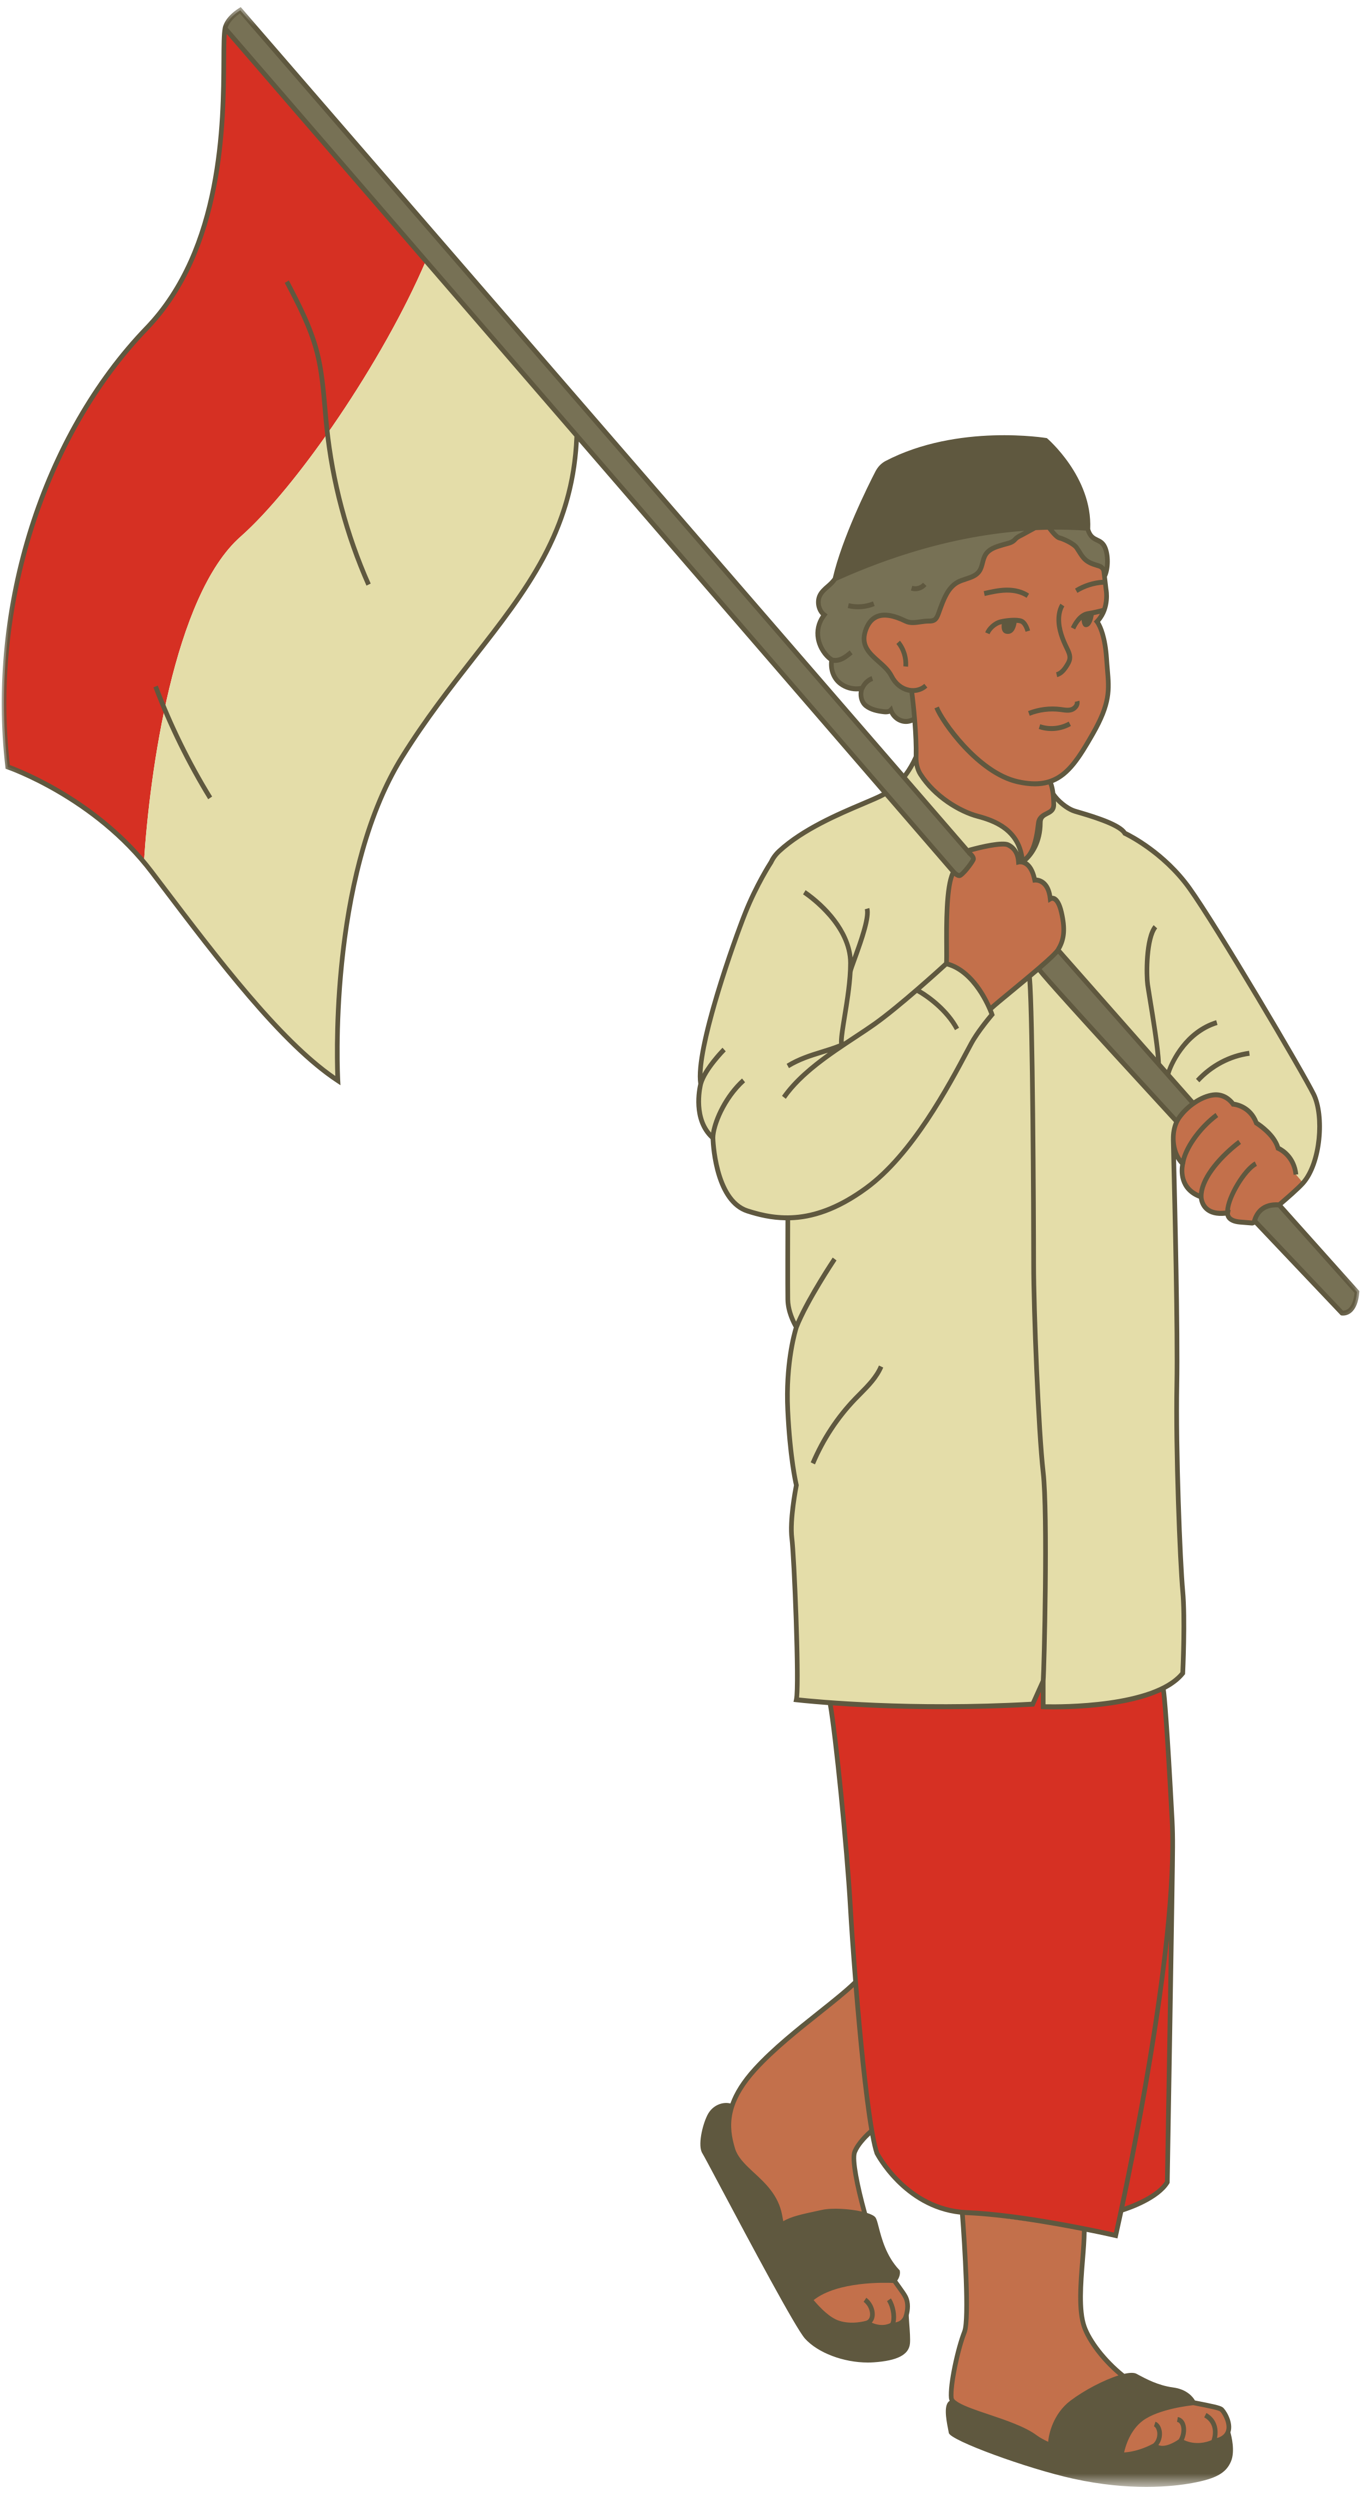 <svg width="78" height="143" viewBox="0 0 78 143" fill="none" xmlns="http://www.w3.org/2000/svg">
<path d="M13.763 30.698C16.992 27.851 21.916 20.669 24.37 14.922L12.878 1.623C12.553 3.32 13.812 13.148 8.387 18.78C2.961 24.41 -0.72 34.033 0.442 43.862C0.442 43.862 4.96 45.389 8.236 49.315C8.56 44.232 9.941 34.069 13.763 30.698ZM67.107 105.651C67.115 106.527 66.801 124.813 66.801 124.813C66.183 125.829 64.164 126.419 64.164 126.419C63.969 127.33 63.847 127.861 63.847 127.861C63.847 127.861 58.833 126.699 55.33 126.554C51.827 126.41 50.178 123.142 50.178 123.142C49.56 121.328 48.873 112.765 48.667 109.135C48.461 105.506 47.799 99.002 47.498 97.389C49.83 97.561 54.079 97.76 59.099 97.469L59.698 96.142V97.617C59.698 97.617 64.134 97.781 66.562 96.555C66.562 96.556 66.562 96.556 66.562 96.556C66.562 96.556 66.694 96.88 67.075 104.127C67.102 104.606 67.111 105.117 67.107 105.651Z" fill="#D63023"/>
<path d="M33.01 24.918L24.37 14.922C21.915 20.669 16.992 27.851 13.763 30.698C9.941 34.069 8.56 44.232 8.236 49.315C8.385 49.495 8.534 49.676 8.677 49.866C11.971 54.203 15.944 59.579 19.335 61.806C19.335 61.806 18.657 50.283 23.016 43.285C27.377 36.286 32.731 32.697 33.01 24.918ZM74.571 67.661C74.229 68.049 73.201 68.914 73.201 68.914C72.742 68.881 72.43 68.994 72.218 69.156L67.162 66.073C67.225 68.654 67.406 76.055 67.346 79.194C67.275 82.988 67.538 89.438 67.685 91.019C67.832 92.6 67.685 95.699 67.685 95.699C65.976 97.85 59.698 97.617 59.698 97.617V96.142L59.099 97.469C51.439 97.912 45.573 97.216 45.573 97.216C45.753 96.395 45.453 89.059 45.317 87.983C45.179 86.908 45.573 84.948 45.573 84.948C45.573 84.948 45.214 83.493 45.078 80.647C44.943 77.802 45.573 75.905 45.573 75.905C45.573 75.905 45.094 75.145 45.083 74.324C45.072 73.501 45.083 69.653 45.083 69.653C44.264 69.658 43.504 69.496 42.774 69.262C40.881 68.652 40.799 65.086 40.799 65.086C39.564 63.998 40.098 61.998 40.098 61.998C39.769 60.127 41.992 53.863 42.651 52.209C43.309 50.556 44.132 49.301 44.132 49.301C44.132 49.301 44.256 48.991 44.585 48.686C46.451 46.961 49.567 45.989 50.596 45.424C51.625 44.859 52.174 43.855 52.423 43.285C52.423 43.285 52.382 43.879 52.674 44.285C53.512 45.594 54.976 46.428 55.956 46.687C57.06 46.977 58.388 47.558 58.514 49.301C58.514 49.301 59.533 48.647 59.533 47.05C59.533 46.396 60.308 46.649 60.301 46.019L60.264 45.407C60.484 45.755 61.022 46.249 61.513 46.398C62.005 46.546 64.04 47.09 64.369 47.658C64.369 47.658 66.522 48.647 68.066 50.799C69.609 52.95 74.571 61.356 75.179 62.592C75.787 63.829 75.569 66.528 74.571 67.661Z" fill="#E4DDA9"/>
<path d="M55.319 48.673L13.75 0.585C12.934 1.104 12.878 1.622 12.878 1.622L54.566 49.865C54.566 49.865 54.868 50.181 55.082 49.97C55.297 49.758 55.625 49.285 55.743 49.139C55.861 48.992 55.746 48.754 55.319 48.673ZM63.235 31.316C62.98 30.729 62.468 31.05 62.248 30.257C62.118 29.789 61.538 29.704 61.096 29.563C59.517 29.063 57.887 28.74 56.243 28.605C55.617 28.554 54.984 28.53 54.363 28.63C53.509 28.77 52.704 29.141 51.926 29.543C50.499 30.28 48.501 30.832 48.087 32.454C48.002 32.788 47.83 33.097 47.594 33.339C47.363 33.576 47.067 33.757 46.919 34.057C46.737 34.426 46.849 34.926 47.168 35.169C46.341 36.258 47.081 37.428 47.594 37.735C47.503 38.363 47.751 38.837 48.1 39.099C48.449 39.36 48.904 39.46 49.322 39.368C49.205 39.718 49.273 40.143 49.556 40.364C49.839 40.586 50.2 40.661 50.55 40.703C50.7 40.722 50.874 40.727 50.98 40.612C51.064 40.881 51.286 41.108 51.538 41.208C51.79 41.306 52.084 41.275 52.314 41.127C53.024 40.669 53.887 40.829 54.684 40.573C55.465 40.323 56.255 40.063 56.96 39.624C57.386 39.358 57.768 39.031 58.13 38.676C57.516 38.788 56.876 38.788 56.263 38.678C55.648 38.568 54.973 38.296 54.745 37.682C54.67 37.485 54.652 37.268 54.659 37.055C54.678 36.444 54.91 35.836 55.319 35.401C55.728 34.967 56.309 34.713 56.888 34.745L57.68 34.299C58.1 34.064 58.629 34.134 59.049 34.369C59.47 34.604 59.801 34.982 60.107 35.367C60.267 35.57 60.423 35.797 60.536 36.036C60.915 35.66 61.3 35.292 61.61 34.855C61.833 34.541 62.017 34.189 62.295 33.933C62.679 33.579 62.96 33.448 63.206 32.976C63.427 32.553 63.427 31.756 63.235 31.316ZM71.798 69.83L76.795 75.099C76.795 75.099 77.544 75.244 77.654 73.897L73.201 68.914C73.201 68.914 72.23 68.595 71.798 69.83ZM60.543 54.334L68.292 63.115C68.292 63.115 67.507 63.665 67.346 64.153C67.346 64.153 59.355 55.464 59.424 55.405C59.424 55.405 60.497 54.474 60.543 54.334Z" fill="#777155"/>
<path d="M63.181 34.913C63.146 35.004 63.103 35.097 63.052 35.187C63.117 35.06 63.168 34.946 63.181 34.913ZM62.535 41.974C61.748 43.349 61.123 44.355 60.08 44.699C60.08 44.7 60.08 44.7 60.081 44.7C60.081 44.7 60.292 45.027 60.301 46.019C60.308 46.649 59.533 46.396 59.533 47.05C59.533 48.647 58.514 49.301 58.514 49.301C58.388 47.558 57.06 46.977 55.956 46.687C54.976 46.428 53.512 45.594 52.674 44.285C52.487 43.992 52.413 43.638 52.423 43.285C52.462 41.868 52.209 39.727 52.163 39.496C52.16 39.494 52.159 39.491 52.155 39.49C51.729 39.456 51.286 39.201 51.019 38.67C50.556 37.755 49.113 37.388 49.517 36.106C49.921 34.826 51.019 35.131 51.818 35.523C52.215 35.717 52.691 35.523 53.127 35.523C53.25 35.523 53.381 35.52 53.485 35.45C53.591 35.377 53.647 35.245 53.694 35.118C53.949 34.438 54.176 33.656 54.787 33.311C55.207 33.074 55.773 33.07 56.049 32.66C56.231 32.389 56.223 32.018 56.39 31.738C56.616 31.358 57.083 31.252 57.49 31.132C57.765 31.051 57.934 31.038 58.116 30.822C58.25 30.665 58.424 30.641 58.594 30.53C59.007 30.263 59.487 30.115 59.971 30.09C60.146 30.334 60.446 30.719 60.608 30.759C60.872 30.822 61.444 31.093 61.606 31.321C61.77 31.549 61.894 31.815 62.098 32C62.284 32.17 62.521 32.258 62.756 32.328C62.879 32.365 63.114 32.406 63.169 32.667C63.169 32.667 63.219 32.7 63.297 32.755C63.272 32.829 63.243 32.903 63.207 32.973C63.245 33.271 63.282 33.587 63.295 33.712C63.295 33.712 63.41 34.292 63.187 34.9L62.787 35.564C62.845 35.639 63.23 36.195 63.325 37.678C63.428 39.284 63.697 39.944 62.535 41.974ZM60.543 54.334C60.211 54.872 56.867 57.471 56.656 57.739C56.375 57.075 55.562 55.466 54.154 55.118C54.234 54.78 53.991 50.849 54.566 49.866C54.566 49.866 54.765 50.101 54.92 50.078C55.075 50.053 55.739 49.305 55.762 49.071C55.784 48.838 55.319 48.674 55.319 48.674C55.319 48.674 57.245 48.112 57.687 48.322C58.13 48.533 58.263 48.922 58.285 49.301C58.285 49.301 58.972 49.118 59.215 50.335C59.215 50.335 59.99 50.241 60.1 51.41C60.1 51.41 60.498 51.13 60.742 52.182C60.987 53.235 60.875 53.797 60.543 54.334ZM69.547 139.619C69.547 139.619 68.586 140.2 67.557 139.619C67.557 139.619 66.597 140.352 66.08 139.877C66.08 139.877 65.168 140.417 64.164 140.417C63.16 140.417 60.618 140.417 59.245 139.401C57.872 138.385 54.506 137.877 54.436 137.151C54.369 136.426 54.788 134.4 55.193 133.377C55.536 132.506 55.066 126.535 55.066 126.535L62.051 127.481C62.061 129.094 61.561 131.707 62.051 133.087C62.542 134.465 64.534 136.644 66.595 137.079C68.655 137.513 69.686 137.659 69.892 137.804C70.098 137.949 70.921 139.328 69.547 139.619ZM49.859 127.861C49.362 126.289 48.681 123.669 48.91 123.082C49.14 122.495 49.889 121.865 49.889 121.865V121.864C49.545 119.878 49.207 116.401 48.963 113.366V113.363C47.7 114.612 44.984 116.409 43.218 118.346C41.451 120.282 41.549 121.664 41.942 122.943C42.334 124.222 44.264 124.81 44.624 126.712C44.984 128.614 45.148 129.927 45.737 130.722C46.326 131.518 47.144 132.589 47.962 132.865C48.78 133.142 49.63 132.865 49.63 132.865C49.63 132.865 50.317 133.354 51.037 132.988C51.037 132.988 51.626 133.039 51.822 132.555C51.822 132.555 52.084 131.898 51.822 131.379C51.56 130.861 50.448 129.72 49.859 127.861ZM74.571 67.662C74.229 68.049 73.201 68.914 73.201 68.914C72.149 68.836 71.87 69.533 71.798 69.831C71.78 69.906 71.715 69.957 71.641 69.951L70.969 69.896C70.163 69.831 70.257 69.373 70.257 69.373C68.734 69.602 68.738 68.455 68.738 68.455C67.313 67.964 67.685 66.557 67.685 66.557C67.034 65.968 66.972 64.658 67.468 63.937C67.963 63.217 68.785 62.712 69.419 62.628C70.163 62.531 70.566 63.152 70.566 63.152C70.566 63.152 71.526 63.217 71.898 64.232C71.898 64.232 72.921 64.854 73.137 65.673C73.137 65.673 74.04 66.033 74.163 67.179L74.571 67.662Z" fill="#C3704B"/>
<mask id="mask0_301_29174" style="mask-type:luminance" maskUnits="userSpaceOnUse" x="0" y="0" width="78" height="143">
<path d="M0.078 0.405H77.872V142.241H0.078V0.405Z" fill="white"/>
</mask>
<g mask="url(#mask0_301_29174)">
<path d="M8.779 39.316C9.623 41.545 10.678 43.697 11.915 45.713L12.139 45.559C10.912 43.559 9.866 41.423 9.028 39.211L8.779 39.316ZM18.465 23.379C18.496 23.737 18.527 24.092 18.564 24.447C18.892 27.589 19.702 30.634 20.972 33.496L21.214 33.377C19.957 30.542 19.155 27.527 18.831 24.417C18.793 24.063 18.764 23.709 18.732 23.354C18.638 22.271 18.542 21.152 18.264 20.083C17.889 18.639 17.198 17.318 16.529 16.041L16.295 16.179C16.955 17.441 17.639 18.746 18.006 20.158C18.277 21.203 18.374 22.309 18.465 23.379ZM53.021 33.515L52.821 33.328C52.673 33.505 52.421 33.577 52.209 33.504L52.127 33.773C52.208 33.801 52.292 33.815 52.377 33.815C52.618 33.815 52.861 33.707 53.021 33.515ZM49.958 34.398C49.522 34.576 49.03 34.613 48.575 34.501L48.515 34.778C48.706 34.825 48.904 34.847 49.101 34.847C49.428 34.847 49.752 34.785 50.054 34.662L49.958 34.398ZM58.485 35.392C58.181 35.282 57.555 35.35 57.23 35.431C56.837 35.528 56.489 35.882 56.38 36.167L56.628 36.273C56.71 36.059 56.995 35.779 57.291 35.705C57.301 35.704 57.315 35.701 57.327 35.698C57.301 35.904 57.312 36.248 57.663 36.257C58.027 36.269 58.142 35.847 58.176 35.622C58.265 35.627 58.342 35.639 58.397 35.66C58.552 35.717 58.664 36.029 58.69 36.134L58.949 36.061C58.935 36.005 58.803 35.51 58.485 35.392ZM58.748 34.193L58.891 33.955C58.544 33.721 58.092 33.603 57.589 33.61C57.146 33.618 56.713 33.716 56.295 33.81L56.351 34.087C56.756 33.995 57.176 33.901 57.593 33.894C58.04 33.886 58.444 33.989 58.748 34.193ZM59.528 41.423L59.444 41.693C59.677 41.774 59.923 41.813 60.169 41.813C60.558 41.813 60.946 41.715 61.285 41.522L61.158 41.272C60.667 41.552 60.057 41.608 59.528 41.423ZM61.509 40.145C61.538 40.273 61.409 40.414 61.275 40.455C61.13 40.5 60.969 40.476 60.799 40.452L60.715 40.44C60.081 40.358 59.432 40.438 58.834 40.673L58.929 40.939C59.486 40.719 60.091 40.644 60.682 40.721L60.763 40.732C60.953 40.76 61.15 40.788 61.349 40.727C61.604 40.65 61.838 40.379 61.77 40.078L61.509 40.145ZM60.438 38.453L60.498 38.728C60.822 38.649 61.035 38.355 61.185 38.108C61.253 37.996 61.327 37.863 61.35 37.71C61.388 37.449 61.273 37.212 61.168 36.997C60.949 36.55 60.701 35.959 60.725 35.359C60.736 35.097 60.8 34.863 60.909 34.682L60.683 34.53C60.548 34.752 60.471 35.035 60.458 35.347C60.43 36.015 60.696 36.649 60.934 37.135C61.02 37.313 61.11 37.497 61.085 37.665C61.071 37.765 61.015 37.864 60.959 37.956C60.837 38.158 60.668 38.398 60.438 38.453ZM49.028 80.118C49.123 80.019 49.22 79.923 49.315 79.826C49.785 79.351 50.272 78.86 50.544 78.217L50.3 78.102C50.049 78.695 49.581 79.165 49.129 79.622C49.033 79.719 48.936 79.817 48.841 79.915C47.81 80.99 46.986 82.243 46.394 83.64L46.638 83.756C47.217 82.392 48.022 81.167 49.028 80.118ZM68.443 61.707L68.635 61.904C69.403 61.072 70.426 60.532 71.516 60.383L71.481 60.102C70.331 60.259 69.253 60.828 68.443 61.707ZM77.515 73.948L73.143 69.056C72.336 69.015 72.049 69.466 71.95 69.791L76.855 74.963C76.919 74.963 77.036 74.95 77.16 74.849C77.349 74.693 77.472 74.382 77.515 73.948ZM73.156 68.77C73.348 68.607 74.179 67.898 74.472 67.566C75.446 66.461 75.632 63.821 75.059 62.658C74.449 61.416 69.463 52.98 67.958 50.885C66.455 48.789 64.336 47.798 64.315 47.788L64.276 47.771L64.254 47.732C63.984 47.264 62.231 46.753 61.655 46.587L61.477 46.534C61.108 46.422 60.714 46.132 60.428 45.83C60.431 45.892 60.435 45.95 60.436 46.018C60.439 46.421 60.175 46.554 59.982 46.651C59.775 46.756 59.667 46.82 59.667 47.05C59.667 48.23 59.134 48.922 58.816 49.229C58.801 49.243 58.782 49.252 58.764 49.262C58.772 49.267 58.779 49.27 58.786 49.275C59.036 49.439 59.216 49.749 59.321 50.194C59.441 50.205 59.628 50.249 59.805 50.398C60.017 50.578 60.154 50.86 60.214 51.234C60.26 51.233 60.31 51.241 60.366 51.263C60.587 51.355 60.758 51.654 60.872 52.148C61.092 53.098 61.044 53.717 60.709 54.315L66.146 60.477C66.067 59.556 65.828 58.099 65.677 57.177C65.615 56.797 65.565 56.497 65.544 56.338C65.477 55.842 65.424 53.642 66.019 52.914L66.222 53.1C65.751 53.676 65.718 55.628 65.809 56.298C65.831 56.455 65.879 56.752 65.94 57.128C66.124 58.251 66.4 59.933 66.437 60.806L66.781 61.196C66.983 60.654 67.762 58.919 69.599 58.35L69.674 58.622C67.85 59.186 67.075 61.065 66.984 61.426L68.312 62.93C68.668 62.695 69.051 62.535 69.403 62.488C70.093 62.397 70.512 62.856 70.638 63.018C70.867 63.051 71.651 63.231 72.006 64.135C72.201 64.261 73.013 64.824 73.248 65.568C73.468 65.678 74.184 66.112 74.295 67.164L74.029 67.194C73.917 66.147 73.098 65.809 73.09 65.806L73.028 65.78L73.009 65.71C72.809 64.957 71.842 64.361 71.832 64.355L71.79 64.33L71.773 64.284C71.438 63.37 70.593 63.296 70.558 63.293L70.493 63.288L70.456 63.233C70.441 63.21 70.088 62.681 69.435 62.769C68.8 62.852 68.018 63.379 67.576 64.021C67.153 64.636 67.188 65.68 67.609 66.263C67.835 65.424 68.624 64.357 69.559 63.658L69.713 63.89C68.667 64.671 67.951 65.808 67.831 66.502L67.836 66.508L67.813 66.595C67.801 66.645 67.529 67.764 68.612 68.251C68.716 67.194 69.816 65.998 70.859 65.199L71.017 65.427C69.689 66.445 68.847 67.631 68.873 68.45V68.456C68.873 68.459 68.877 68.792 69.132 69.024C69.345 69.22 69.68 69.289 70.117 69.242C70.149 68.431 71.093 66.824 71.805 66.432L71.929 66.682C71.313 67.022 70.433 68.499 70.385 69.21L70.427 69.204L70.387 69.401C70.387 69.401 70.377 69.474 70.434 69.548C70.493 69.626 70.635 69.728 70.979 69.755L71.651 69.81C71.729 69.538 72.013 68.71 73.156 68.77ZM67.008 65.162L67.01 65.163C67.003 64.822 67.059 64.478 67.184 64.178C61.264 57.742 59.779 56.067 59.411 55.599C59.296 55.695 59.176 55.798 59.05 55.904C59.23 57.831 59.286 69.237 59.286 72.347C59.286 74.902 59.562 81.853 59.831 84.194C60.104 86.576 59.886 95.516 59.832 96.146V97.478C60.728 97.498 66.001 97.512 67.553 95.643C67.571 95.245 67.686 92.479 67.551 91.033C67.394 89.339 67.142 82.927 67.214 79.191C67.271 76.103 67.097 68.901 67.031 66.19C67.014 65.488 67.007 65.201 67.008 65.162ZM66.458 96.762C64.526 97.663 61.546 97.768 60.283 97.768C59.95 97.768 59.737 97.76 59.693 97.758L59.563 97.754V96.768L59.186 97.606L59.106 97.612C54.224 97.893 50.039 97.71 47.66 97.541C47.966 99.371 48.596 105.524 48.801 109.127C49.02 113 49.71 121.349 50.304 123.095C50.312 123.109 51.953 126.273 55.335 126.412C58.498 126.543 62.94 127.512 63.748 127.694C64.097 126.133 67.328 111.483 66.942 104.135C66.659 98.76 66.513 97.2 66.458 96.762ZM66.899 110.931C66.279 116.717 64.98 123.215 64.345 126.212C64.863 126.034 66.181 125.519 66.667 124.768C66.678 124.127 66.812 116.372 66.899 110.931ZM61.817 129.283C61.867 128.671 61.911 128.094 61.915 127.599C60.135 127.25 57.441 126.784 55.325 126.695C55.286 126.694 55.25 126.691 55.212 126.687C55.285 127.668 55.64 132.61 55.316 133.432C54.911 134.458 54.507 136.467 54.57 137.137C54.575 137.192 54.619 137.25 54.691 137.308L54.699 137.309L54.727 137.332C54.809 137.394 54.915 137.455 55.039 137.517C55.046 137.52 55.053 137.522 55.058 137.526C55.105 137.549 55.157 137.571 55.209 137.595C55.255 137.615 55.304 137.636 55.353 137.656C55.375 137.664 55.396 137.673 55.419 137.683C55.463 137.7 55.509 137.717 55.553 137.735C55.575 137.743 55.598 137.752 55.621 137.761C55.68 137.783 55.74 137.805 55.802 137.827C55.867 137.85 55.933 137.874 56.001 137.898C56.003 137.899 56.006 137.899 56.007 137.901C56.19 137.963 56.382 138.029 56.577 138.094C57.553 138.422 58.66 138.795 59.323 139.286C59.52 139.431 59.745 139.553 59.986 139.66C60.01 139.232 60.273 138.053 61.259 137.308C62.044 136.715 63.165 136.129 64.006 135.865C62.991 135.009 62.211 133.938 61.926 133.137C61.585 132.176 61.708 130.639 61.817 129.283ZM69.817 137.922C69.707 137.845 69.178 137.741 68.376 137.583C68.349 137.578 68.318 137.571 68.291 137.566C68.119 137.583 66.3 137.783 65.399 138.454C64.675 138.994 64.411 139.901 64.329 140.27C65.154 140.221 65.89 139.824 66.001 139.762C66.272 139.506 66.235 139.173 66.218 139.078C66.189 138.927 66.117 138.808 66.038 138.78L66.123 138.512C66.296 138.573 66.432 138.769 66.48 139.023C66.524 139.259 66.49 139.581 66.289 139.847C66.655 140.011 67.223 139.692 67.456 139.52C67.604 139.298 67.653 138.941 67.566 138.714C67.523 138.602 67.454 138.538 67.358 138.522L67.403 138.243C67.59 138.276 67.737 138.406 67.814 138.607C67.92 138.882 67.887 139.265 67.747 139.558C68.425 139.875 69.057 139.685 69.334 139.566C69.406 139.359 69.589 138.646 68.914 138.261L69.041 138.012C69.672 138.372 69.736 138.993 69.646 139.444C69.673 139.437 69.703 139.43 69.727 139.421C69.736 139.416 69.747 139.413 69.755 139.41C69.816 139.386 69.867 139.359 69.915 139.328C69.922 139.324 69.928 139.319 69.935 139.315C69.982 139.282 70.025 139.246 70.059 139.205C70.095 139.161 70.125 139.114 70.145 139.062L70.156 139.035C70.165 139.008 70.174 138.98 70.179 138.952C70.257 138.532 69.915 137.991 69.817 137.922ZM49.745 121.808C49.407 119.826 49.086 116.524 48.854 113.659C48.349 114.126 47.671 114.666 46.958 115.233C45.74 116.202 44.359 117.298 43.314 118.443C42.594 119.234 42.199 119.923 42.002 120.54C41.747 121.348 41.836 122.047 41.994 122.639C41.995 122.646 41.997 122.651 41.998 122.656C42.02 122.74 42.044 122.82 42.068 122.9C42.209 123.352 42.57 123.727 42.977 124.109C43.035 124.163 43.093 124.217 43.153 124.273C43.805 124.876 44.544 125.559 44.757 126.685C44.78 126.808 44.801 126.929 44.824 127.047C45.243 126.781 45.959 126.628 46.714 126.467L47.034 126.398C47.626 126.268 48.618 126.333 49.319 126.493C48.945 125.116 48.598 123.513 48.787 123.028C48.99 122.507 49.557 121.975 49.745 121.808ZM51.329 130.885C51.26 130.79 51.186 130.685 51.109 130.576C50.671 130.554 47.923 130.472 46.562 131.557C46.776 131.809 47.006 132.055 47.244 132.26C47.492 132.475 47.749 132.645 48.002 132.731C48.75 132.983 49.532 132.749 49.587 132.732C49.729 132.678 49.774 132.546 49.787 132.446C49.818 132.211 49.702 131.863 49.422 131.654L49.577 131.422C49.907 131.668 50.101 132.105 50.052 132.484C50.034 132.631 49.974 132.753 49.889 132.847C50.117 132.952 50.529 133.072 50.949 132.874C51.071 132.694 51.032 132.047 50.762 131.617L50.985 131.46C51.24 131.867 51.339 132.457 51.248 132.832C51.364 132.812 51.503 132.761 51.606 132.643C51.643 132.604 51.676 132.557 51.7 132.498C51.7 132.498 51.721 132.438 51.745 132.351C51.799 132.146 51.864 131.762 51.704 131.446C51.637 131.311 51.502 131.123 51.329 130.885ZM45.727 97.092C46.653 97.191 52.13 97.724 59.013 97.334L59.566 96.105C59.621 95.401 59.836 86.585 59.564 84.229C59.294 81.879 59.019 74.907 59.019 72.347C59.019 69.326 58.965 58.472 58.798 56.115C58.537 56.332 58.261 56.56 57.975 56.797C57.487 57.197 56.989 57.609 56.817 57.771C56.864 57.886 56.892 57.965 56.896 57.981L56.924 58.062L56.869 58.124C56.862 58.133 56.069 59.062 55.694 59.761L55.504 60.117C54.387 62.218 52.306 66.128 49.644 68.073C47.93 69.324 46.476 69.758 45.217 69.795C45.214 70.493 45.207 73.599 45.217 74.321C45.224 74.828 45.422 75.315 45.557 75.591C46.221 74.068 47.591 72.018 47.653 71.927L47.871 72.091C47.855 72.114 46.293 74.448 45.699 75.959C45.674 76.032 45.082 77.901 45.213 80.641C45.346 83.436 45.699 84.898 45.703 84.913L45.711 84.944L45.704 84.978C45.7 84.997 45.317 86.927 45.449 87.966C45.577 88.975 45.861 95.737 45.727 97.092ZM49.491 67.84C52.104 65.932 54.164 62.06 55.27 59.979L55.462 59.622C55.795 58.997 56.425 58.227 56.616 58C56.46 57.591 55.663 55.688 54.19 55.273C54.015 55.433 53.421 55.972 52.699 56.599C53.298 56.95 54.327 57.732 54.884 58.783L54.651 58.922C54.074 57.837 52.95 57.055 52.475 56.793C51.7 57.461 50.818 58.194 50.139 58.676C49.8 58.918 49.418 59.169 49.013 59.437C47.567 60.39 45.929 61.471 44.969 62.847L44.753 62.679C45.409 61.74 46.389 60.922 47.382 60.21C47.27 60.245 47.16 60.279 47.05 60.313C46.405 60.512 45.795 60.701 45.15 61.092L45.017 60.847C45.689 60.438 46.343 60.237 46.975 60.041C47.314 59.937 47.662 59.829 48.017 59.688C47.994 59.415 48.069 58.93 48.201 58.127C48.351 57.206 48.539 56.059 48.539 55.088C48.539 53.025 46.388 51.445 45.956 51.151L46.103 50.913C47.326 51.751 48.629 53.179 48.789 54.763C49.083 53.959 49.614 52.495 49.49 52.009L49.748 51.935C49.885 52.471 49.469 53.687 49.031 54.888C48.916 55.203 48.797 55.528 48.792 55.597H48.791C48.743 56.463 48.592 57.398 48.464 58.174C48.37 58.752 48.282 59.297 48.281 59.579C48.293 59.574 48.304 59.57 48.317 59.564C48.506 59.438 48.691 59.316 48.872 59.196C49.273 58.931 49.654 58.68 49.99 58.442C51.398 57.44 53.714 55.334 54.03 55.046C54.041 54.916 54.039 54.556 54.037 54.178C54.028 52.87 54.015 50.721 54.405 49.889L50.656 45.55C50.371 45.707 49.927 45.895 49.414 46.112C48.062 46.685 46.016 47.551 44.674 48.792C44.375 49.07 44.257 49.353 44.256 49.356L44.243 49.381C44.236 49.394 43.419 50.645 42.774 52.264C42.057 54.065 40.278 59.184 40.202 61.409C40.605 60.676 41.309 59.963 41.346 59.926L41.531 60.131C41.519 60.143 40.442 61.232 40.227 62.035V62.036C40.223 62.053 39.79 63.737 40.692 64.782C40.823 63.964 41.431 62.618 42.464 61.685L42.638 61.901C41.541 62.891 40.933 64.411 40.932 65.084C40.934 65.153 41.044 68.557 42.813 69.126C44.502 69.67 46.615 69.941 49.491 67.84ZM32.872 24.97L12.975 1.945C12.947 2.301 12.944 2.827 12.941 3.455C12.924 6.978 12.886 14.308 8.48 18.88C2.624 24.959 -0.479 34.714 0.564 43.757C1.226 44 5.732 45.763 8.782 49.779L9.356 50.536C12.505 54.687 16.064 59.382 19.189 61.54C19.124 59.742 18.945 49.565 22.906 43.208C24.238 41.067 25.645 39.271 27.004 37.532C30.041 33.651 32.663 30.296 32.872 24.97ZM13.026 1.584L54.545 49.633V49.632L54.665 49.772C54.744 49.862 54.861 49.944 54.901 49.937C55.014 49.891 55.478 49.312 55.575 49.111C55.571 49.102 55.537 49.024 55.383 48.897C55.362 48.878 55.344 48.854 55.331 48.829L13.727 0.769C13.216 1.119 13.067 1.454 13.026 1.584ZM51.901 44.447L55.416 48.508C55.432 48.498 55.447 48.491 55.466 48.486C56.153 48.299 57.362 48.013 57.743 48.194C57.996 48.313 58.172 48.504 58.284 48.746C57.948 47.514 56.861 47.071 55.925 46.825C54.854 46.542 53.4 45.672 52.563 44.363C52.452 44.191 52.378 43.988 52.334 43.771C52.203 44.013 52.058 44.239 51.901 44.447ZM52.198 41.029C52.144 40.389 52.081 39.852 52.047 39.623C52.031 39.62 52.015 39.621 52 39.619C51.54 39.532 51.139 39.21 50.9 38.736C50.748 38.433 50.464 38.182 50.19 37.941C49.68 37.489 49.101 36.977 49.39 36.061C49.534 35.607 49.774 35.299 50.105 35.148C50.547 34.947 51.126 35.028 51.875 35.394C52.104 35.506 52.375 35.466 52.663 35.425C52.814 35.404 52.972 35.381 53.126 35.381C53.128 35.381 53.13 35.381 53.132 35.381C53.246 35.381 53.345 35.377 53.412 35.331C53.485 35.282 53.529 35.172 53.571 35.066L53.65 34.846C53.877 34.224 54.135 33.519 54.724 33.186C54.885 33.094 55.065 33.036 55.236 32.981C55.521 32.888 55.791 32.8 55.941 32.578C56.022 32.456 56.06 32.305 56.101 32.145C56.143 31.983 56.186 31.816 56.277 31.662C56.512 31.268 56.96 31.138 57.354 31.024L57.455 30.996C57.501 30.982 57.544 30.97 57.586 30.959C57.783 30.906 57.892 30.875 58.018 30.728C58.122 30.607 58.362 30.494 58.409 30.472L58.614 30.361C53.725 30.718 49.765 32.375 47.877 33.213C47.819 33.292 47.757 33.369 47.688 33.44C47.613 33.516 47.532 33.587 47.452 33.658C47.285 33.803 47.128 33.941 47.037 34.123C46.888 34.428 46.984 34.855 47.247 35.056L47.361 35.142L47.274 35.258C46.982 35.641 46.876 36.059 46.957 36.5C47.048 37.01 47.38 37.445 47.66 37.612L47.669 37.617C47.807 37.648 47.969 37.628 48.131 37.55C48.309 37.465 48.47 37.331 48.625 37.202L48.791 37.424C48.623 37.564 48.448 37.71 48.241 37.808C48.089 37.88 47.935 37.916 47.789 37.916C47.764 37.916 47.739 37.913 47.712 37.911C47.689 38.355 47.854 38.74 48.178 38.984C48.487 39.215 48.887 39.306 49.259 39.235C49.391 38.976 49.613 38.767 49.88 38.673L49.964 38.941C49.733 39.023 49.542 39.214 49.452 39.451L49.441 39.447C49.348 39.758 49.424 40.085 49.636 40.25C49.903 40.459 50.255 40.525 50.566 40.563C50.68 40.577 50.82 40.583 50.884 40.514L51.038 40.346L51.107 40.568C51.177 40.79 51.364 40.989 51.584 41.074C51.781 41.151 52.011 41.131 52.198 41.029ZM60.299 30.293C60.444 30.471 60.577 30.607 60.639 30.621C60.909 30.686 61.524 30.969 61.713 31.235C61.769 31.312 61.819 31.392 61.87 31.473C61.968 31.631 62.061 31.781 62.187 31.894C62.358 32.049 62.589 32.132 62.794 32.192L62.826 32.202C62.925 32.23 63.107 32.279 63.219 32.442C63.269 32.079 63.235 31.653 63.114 31.375C63.02 31.158 62.891 31.097 62.728 31.02C62.527 30.923 62.278 30.8 62.137 30.349C61.514 30.306 60.901 30.288 60.299 30.293ZM60.612 52.216C60.489 51.679 60.334 51.557 60.273 51.531C60.218 51.505 60.177 51.528 60.172 51.531L59.992 51.639L59.968 51.425C59.872 50.421 59.255 50.473 59.229 50.475L59.11 50.488L59.084 50.364C59 49.947 58.85 49.655 58.651 49.52C58.477 49.402 58.323 49.438 58.316 49.438L58.164 49.475L58.152 49.309C58.127 48.881 57.961 48.608 57.633 48.452C57.425 48.353 56.64 48.464 55.621 48.737C55.819 48.923 55.884 49.092 55.814 49.239C55.728 49.418 55.179 50.181 54.939 50.217C54.818 50.235 54.697 50.168 54.606 50.096C54.284 50.921 54.297 53.015 54.305 54.175C54.308 54.597 54.309 54.862 54.3 55.018C55.586 55.404 56.366 56.765 56.702 57.503C56.894 57.33 57.255 57.03 57.809 56.574C58.776 55.776 60.236 54.573 60.431 54.257C60.724 53.782 60.857 53.274 60.612 52.216ZM60.55 54.548C60.374 54.748 60.042 55.054 59.609 55.428C60.198 56.146 64.404 60.75 67.319 63.92C67.333 63.898 67.346 63.876 67.36 63.855C67.557 63.569 67.81 63.31 68.09 63.093L66.744 61.569V61.568L60.55 54.548ZM62.679 35.648L62.596 35.547L62.685 35.453C62.791 35.343 62.875 35.226 62.942 35.106C62.839 35.131 62.717 35.159 62.589 35.185C62.554 35.402 62.454 35.81 62.199 35.865C61.969 35.916 61.909 35.647 61.894 35.454C61.702 35.642 61.575 35.895 61.528 35.998L61.285 35.876C61.399 35.627 61.717 35.039 62.246 34.96C62.552 34.913 62.934 34.818 63.086 34.779C63.26 34.245 63.166 33.749 63.165 33.742C63.156 33.669 63.144 33.561 63.13 33.441C62.613 33.474 62.104 33.634 61.656 33.91L61.521 33.666C62 33.37 62.543 33.2 63.095 33.16C63.065 32.909 63.037 32.685 63.037 32.685C63.01 32.555 62.899 32.514 62.759 32.476L62.721 32.464C62.489 32.396 62.223 32.3 62.012 32.108C61.859 31.969 61.75 31.796 61.646 31.629C61.598 31.554 61.551 31.479 61.501 31.406C61.367 31.221 60.833 30.957 60.578 30.897C60.403 30.854 60.146 30.554 59.953 30.297C59.724 30.303 59.497 30.309 59.271 30.321L58.523 30.728C58.419 30.776 58.264 30.861 58.217 30.916C58.037 31.129 57.859 31.177 57.652 31.234C57.612 31.243 57.571 31.255 57.527 31.268L57.425 31.297C57.061 31.403 56.683 31.512 56.504 31.813C56.435 31.93 56.398 32.07 56.36 32.218C56.313 32.397 56.267 32.58 56.158 32.742C55.956 33.043 55.63 33.149 55.316 33.251C55.147 33.306 54.989 33.357 54.85 33.435C54.348 33.719 54.121 34.344 53.901 34.947L53.819 35.171C53.765 35.314 53.696 35.473 53.557 35.569C53.417 35.664 53.258 35.663 53.126 35.664C52.989 35.664 52.849 35.684 52.699 35.705C52.386 35.752 52.061 35.798 51.761 35.65C51.096 35.324 50.573 35.242 50.212 35.409C49.954 35.527 49.762 35.776 49.645 36.151C49.414 36.884 49.853 37.273 50.363 37.724C50.656 37.983 50.959 38.251 51.136 38.603C51.34 39.006 51.663 39.267 52.047 39.34C52.362 39.399 52.677 39.315 52.893 39.112L53.07 39.324C52.87 39.512 52.602 39.617 52.32 39.635C52.4 40.223 52.591 42.04 52.557 43.29C52.548 43.641 52.626 43.958 52.785 44.205C53.578 45.445 55.002 46.289 55.989 46.55C56.998 46.814 58.366 47.359 58.617 49.018C58.921 48.743 59.156 48.276 59.291 47.066C59.337 46.65 59.67 46.495 59.867 46.395C60.066 46.296 60.169 46.232 60.168 46.02C60.161 45.365 60.066 45.018 60.01 44.87C59.771 44.937 59.514 44.974 59.23 44.974C58.925 44.974 58.59 44.934 58.218 44.851C55.886 44.329 53.792 41.349 53.476 40.516L53.725 40.411C53.992 41.115 56.033 44.073 58.273 44.574C60.486 45.069 61.255 43.94 62.421 41.901C63.401 40.188 63.34 39.479 63.239 38.303C63.223 38.112 63.206 37.908 63.192 37.688C63.094 36.168 62.683 35.653 62.679 35.648ZM77.793 73.846L77.788 73.91C77.742 74.47 77.584 74.863 77.317 75.078C77.14 75.221 76.959 75.244 76.857 75.244C76.807 75.244 76.774 75.239 76.771 75.238L76.73 75.23L71.807 70.041C71.762 70.072 71.71 70.093 71.653 70.093C71.646 70.093 71.638 70.093 71.631 70.092L70.959 70.037C70.596 70.008 70.347 69.898 70.215 69.712C70.17 69.648 70.145 69.586 70.133 69.531C69.619 69.585 69.222 69.484 68.952 69.236C68.704 69.006 68.632 68.713 68.612 68.56C67.384 68.085 67.483 66.934 67.539 66.607C67.447 66.514 67.37 66.406 67.302 66.287C67.369 69.073 67.539 76.14 67.481 79.196C67.412 82.855 67.665 89.359 67.819 91.006C67.964 92.579 67.821 95.676 67.819 95.705L67.817 95.753L67.787 95.79C67.52 96.126 67.149 96.405 66.712 96.638C66.77 97.032 66.914 98.519 67.21 104.119C67.234 104.601 67.244 105.112 67.241 105.651C67.249 106.518 66.937 124.632 66.935 124.815L66.933 124.855L66.913 124.889C66.335 125.839 64.651 126.414 64.276 126.533C64.096 127.371 63.983 127.866 63.978 127.894L63.947 128.029L63.818 127.998C63.801 127.995 63.157 127.846 62.183 127.652C62.176 128.145 62.133 128.71 62.084 129.307C61.978 130.634 61.857 132.136 62.177 133.037C62.458 133.826 63.287 134.928 64.341 135.773C64.647 135.704 64.893 135.695 65.036 135.771L65.149 135.832C65.604 136.074 66.291 136.441 67.125 136.551C67.94 136.657 68.28 137.119 68.381 137.296C68.395 137.3 68.412 137.302 68.425 137.305C69.376 137.492 69.81 137.577 69.966 137.686C70.126 137.799 70.547 138.446 70.442 139.007C70.435 139.044 70.425 139.082 70.412 139.123C70.472 139.336 70.689 140.195 70.448 140.776C70.171 141.444 69.591 141.769 68.234 142.018C67.653 142.125 66.754 142.241 65.596 142.241C64.444 142.241 63.034 142.126 61.425 141.773C58.752 141.187 54.355 139.57 54.297 139.152C54.292 139.115 54.279 139.052 54.263 138.971C54.123 138.276 54.008 137.525 54.348 137.315C54.324 137.267 54.309 137.217 54.305 137.165C54.23 136.389 54.68 134.309 55.069 133.323C55.335 132.65 55.074 128.399 54.941 126.666C51.663 126.309 50.077 123.241 50.059 123.209C49.974 122.958 49.889 122.589 49.803 122.13C49.575 122.346 49.183 122.756 49.034 123.136C48.89 123.507 49.186 125.007 49.619 126.572C49.857 126.648 50.032 126.735 50.098 126.829C50.169 126.931 50.216 127.115 50.288 127.392C50.447 128.008 50.711 129.037 51.459 129.827L51.486 129.855L51.494 129.893C51.501 129.919 51.544 130.151 51.346 130.439C51.414 130.536 51.48 130.628 51.542 130.713C51.722 130.962 51.862 131.158 51.941 131.312C52.139 131.705 52.073 132.15 52.008 132.404L52.006 132.416C52.001 132.465 52.019 132.694 52.033 132.896C52.063 133.296 52.102 133.796 52.072 134.058C52 134.689 51.341 135.025 49.999 135.116C49.888 135.124 49.774 135.127 49.66 135.127C48.276 135.127 46.807 134.577 46.066 133.758C45.537 133.174 42.878 128.181 41.291 125.198C40.713 124.113 40.257 123.254 40.196 123.163C39.919 122.744 40.184 121.569 40.482 120.975C40.783 120.374 41.398 120.202 41.796 120.311C42.02 119.685 42.43 119.005 43.121 118.247C44.181 117.086 45.572 115.981 46.797 115.006C47.58 114.384 48.32 113.795 48.826 113.304C48.69 111.606 48.587 110.091 48.534 109.144C48.326 105.499 47.684 99.243 47.384 97.522C46.239 97.436 45.577 97.36 45.558 97.358L45.409 97.34L45.442 97.184C45.616 96.39 45.313 89.02 45.183 88.003C45.054 86.979 45.383 85.221 45.436 84.951C45.382 84.715 45.07 83.286 44.946 80.655C44.822 78.073 45.315 76.287 45.426 75.924C45.311 75.723 44.959 75.055 44.95 74.326C44.939 73.601 44.947 70.499 44.95 69.796C44.135 69.784 43.403 69.613 42.736 69.397C40.892 68.804 40.688 65.658 40.666 65.153C39.509 64.077 39.895 62.265 39.962 61.991C39.646 59.991 41.94 53.63 42.528 52.155C43.152 50.589 43.932 49.36 44.016 49.231C44.046 49.162 44.186 48.867 44.499 48.579C45.874 47.308 47.944 46.429 49.315 45.849C49.784 45.651 50.193 45.477 50.468 45.333L33.122 25.259C32.83 30.517 30.226 33.86 27.211 37.711C25.856 39.444 24.454 41.237 23.129 43.363C18.843 50.243 19.462 61.682 19.469 61.797L19.484 62.071L19.264 61.925C16.048 59.816 12.383 54.978 9.147 50.712L8.573 49.955C5.342 45.704 0.45 44.014 0.401 43.998L0.319 43.97L0.309 43.88C-0.774 34.728 2.361 24.835 8.292 18.678C12.619 14.188 12.656 6.938 12.674 3.454C12.678 2.58 12.681 1.948 12.746 1.602C12.754 1.544 12.846 0.995 13.681 0.465L13.776 0.405L13.85 0.491L51.718 44.236C51.935 43.942 52.128 43.613 52.29 43.251C52.304 42.669 52.27 41.968 52.221 41.331C52.102 41.379 51.974 41.407 51.846 41.407C51.726 41.407 51.605 41.385 51.492 41.34C51.247 41.245 51.038 41.053 50.919 40.817C50.773 40.874 50.617 40.854 50.534 40.844C50.19 40.802 49.794 40.726 49.476 40.479C49.216 40.275 49.093 39.907 49.145 39.538C48.751 39.571 48.344 39.455 48.023 39.214C47.606 38.902 47.395 38.38 47.451 37.808C47.144 37.587 46.797 37.126 46.692 36.555C46.606 36.076 46.707 35.608 46.986 35.192C46.696 34.887 46.61 34.38 46.8 33.992C46.915 33.76 47.101 33.597 47.281 33.44C47.356 33.374 47.432 33.308 47.501 33.237C47.558 33.178 47.611 33.115 47.66 33.049C48.19 30.771 49.654 27.823 50.097 26.966C50.229 26.711 50.426 26.498 50.673 26.369C54.816 24.205 59.909 25.058 59.909 25.058C59.909 25.058 62.524 27.274 62.389 30.259C62.493 30.595 62.647 30.669 62.839 30.762C63.018 30.846 63.221 30.944 63.358 31.258C63.567 31.74 63.558 32.53 63.345 32.992C63.376 33.239 63.413 33.548 63.428 33.697C63.435 33.73 63.636 34.775 62.953 35.568C63.091 35.797 63.378 36.414 63.459 37.669C63.473 37.888 63.49 38.088 63.507 38.277C63.608 39.469 63.675 40.255 62.65 42.048C61.882 43.392 61.253 44.387 60.266 44.783C60.307 44.899 60.358 45.079 60.393 45.352C60.617 45.693 61.127 46.134 61.551 46.261L61.726 46.313C62.897 46.654 64.13 47.066 64.458 47.546C64.759 47.691 66.716 48.685 68.172 50.714C69.735 52.89 74.668 61.249 75.298 62.528C75.92 63.794 75.727 66.557 74.668 67.758C74.388 68.075 73.677 68.69 73.396 68.929L77.793 73.846ZM51.501 36.645C51.838 37.052 52.007 37.594 51.965 38.133L51.698 38.109C51.733 37.654 51.584 37.175 51.299 36.831L51.501 36.645Z" fill="#5F583F"/>
</g>
</svg>
